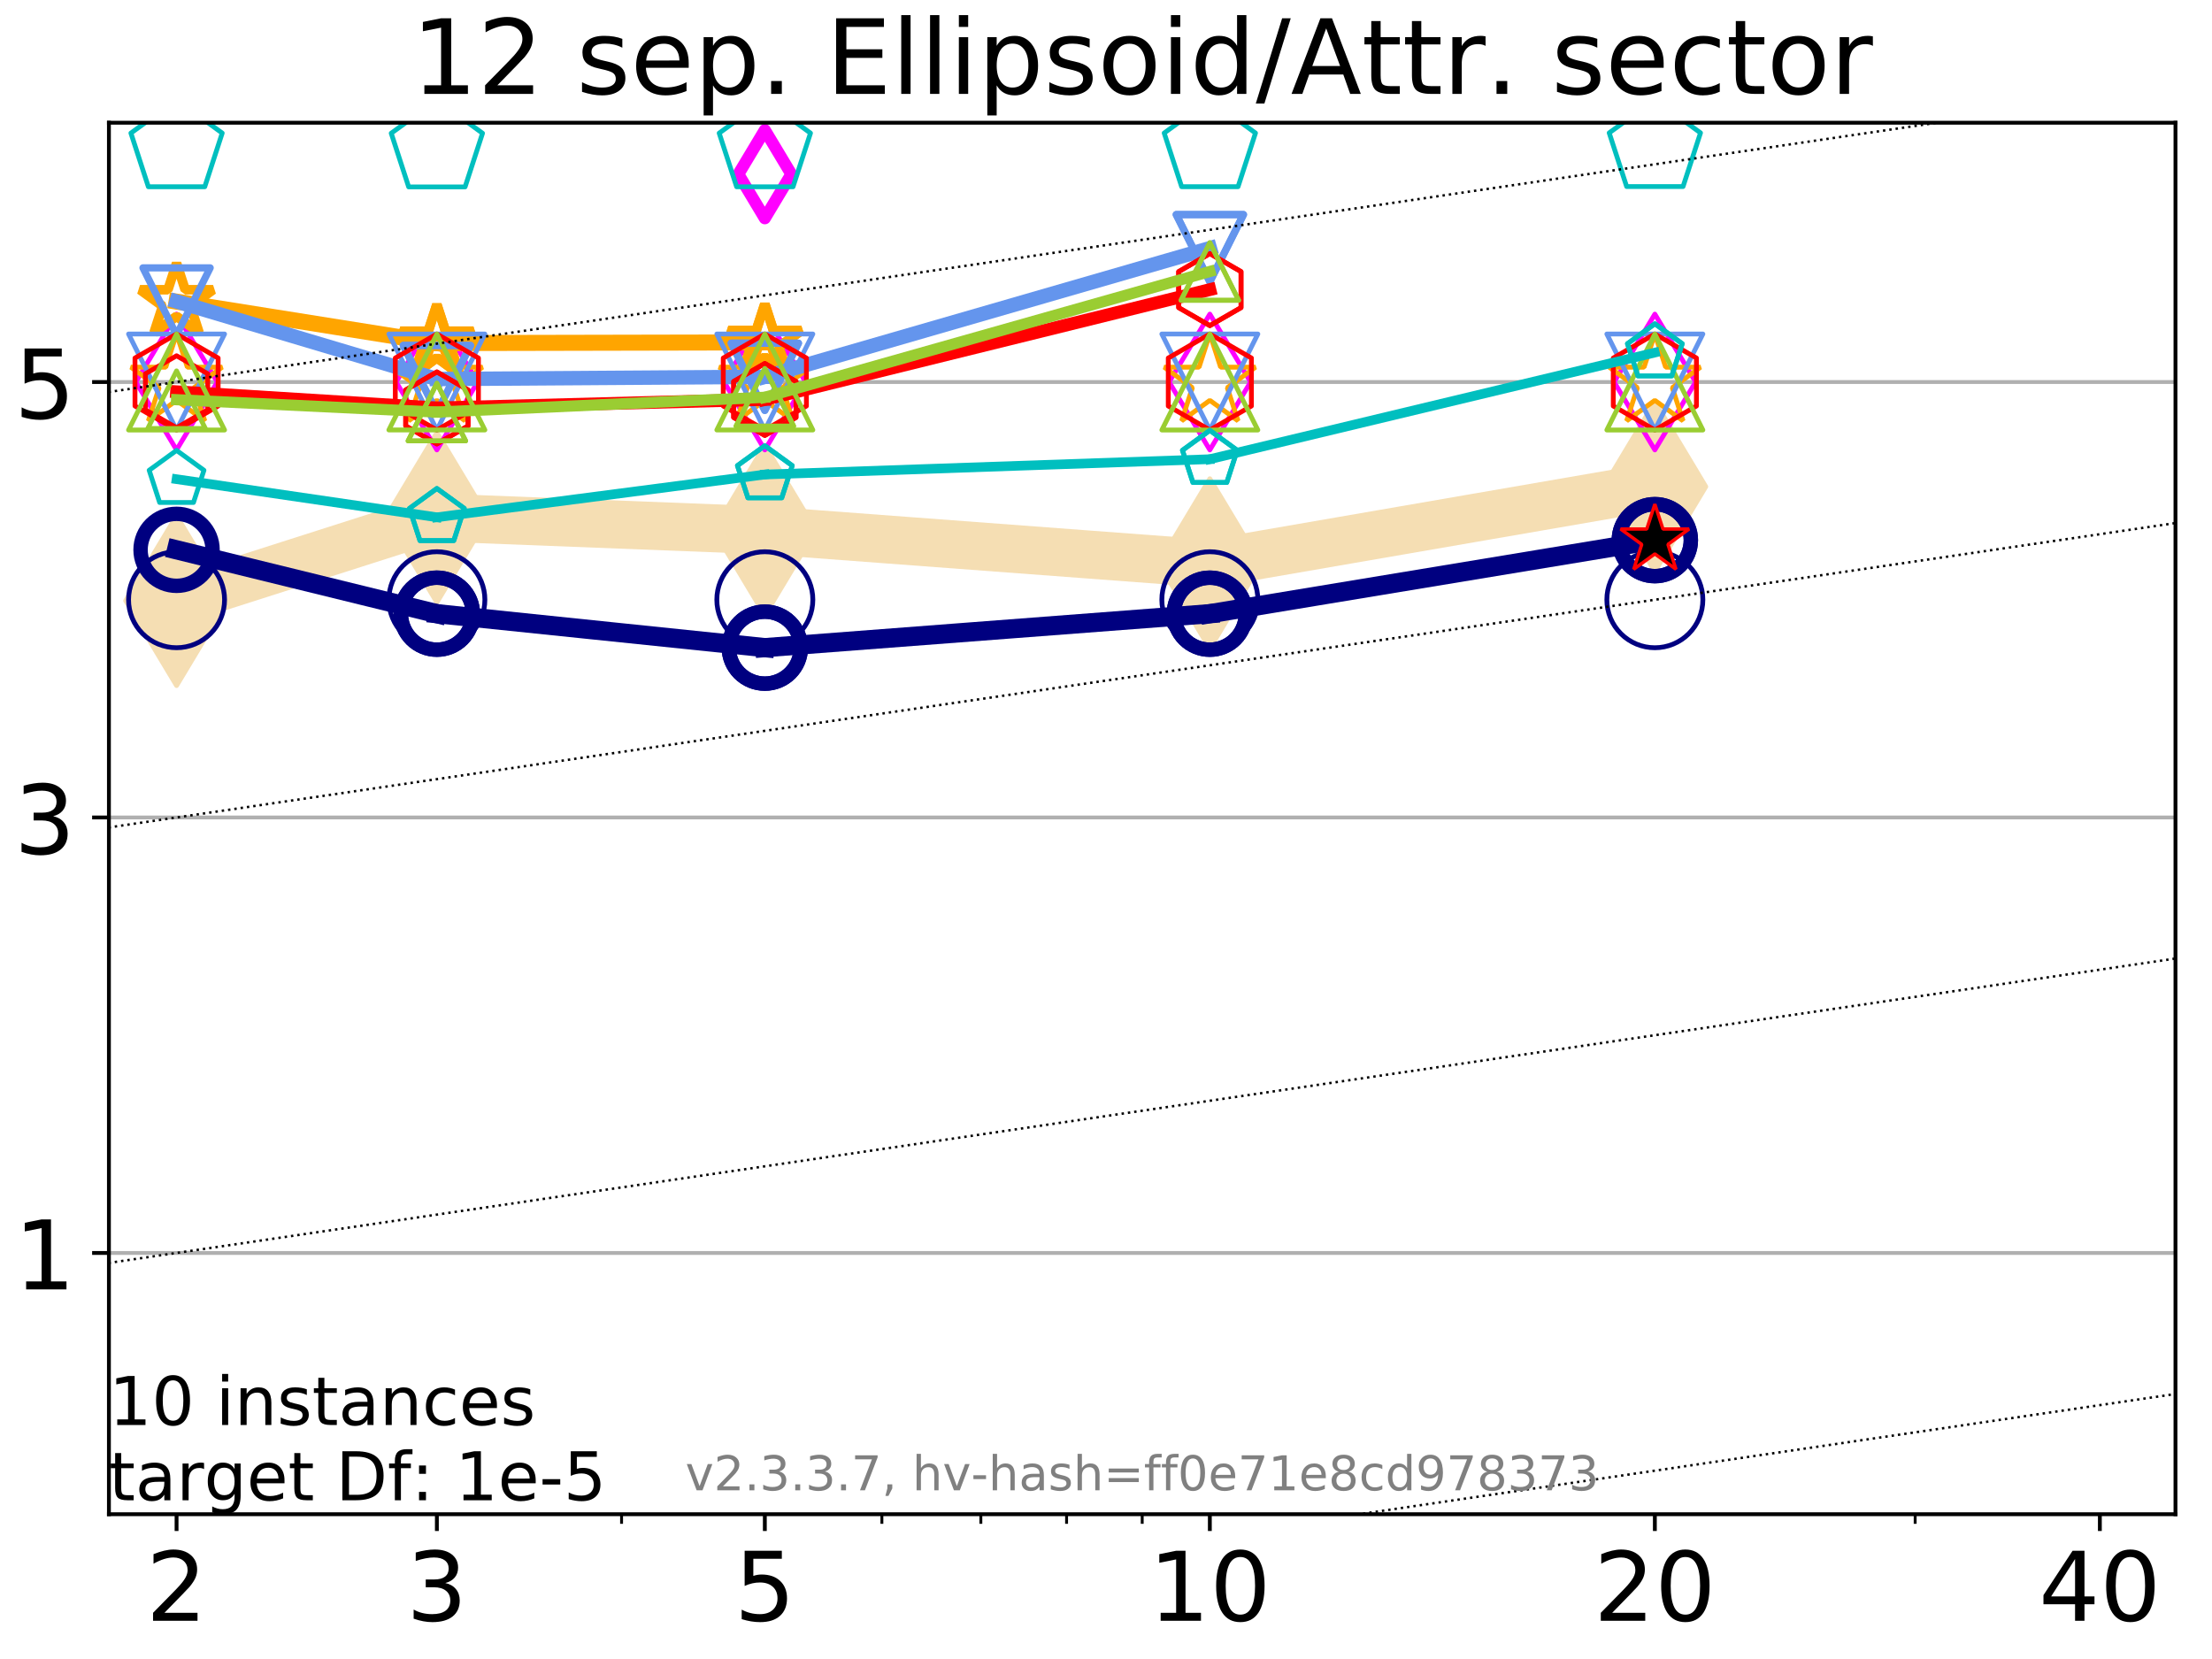 <?xml version="1.0" encoding="utf-8" standalone="no"?>
<!DOCTYPE svg PUBLIC "-//W3C//DTD SVG 1.1//EN"
  "http://www.w3.org/Graphics/SVG/1.1/DTD/svg11.dtd">
<!-- Created with matplotlib (https://matplotlib.org/) -->
<svg height="345.6pt" version="1.1" viewBox="0 0 460.8 345.6" width="460.8pt" xmlns="http://www.w3.org/2000/svg" xmlns:xlink="http://www.w3.org/1999/xlink">
 <defs>
  <style type="text/css">
*{stroke-linecap:butt;stroke-linejoin:round;}
  </style>
 </defs>
 <g id="figure_1">
  <g id="patch_1">
   <path d="M 0 345.6 
L 460.8 345.6 
L 460.8 0 
L 0 0 
z
" style="fill:#ffffff;"/>
  </g>
  <g id="axes_1">
   <g id="patch_2">
    <path d="M 22.69 315.44 
L 453.192 315.44 
L 453.192 25.56 
L 22.69 25.56 
z
" style="fill:#ffffff;"/>
   </g>
   <g id="line2d_1">
    <path clip-path="url(#p7150f49600)" d="M 36.781 125.139 
L 91.009 107.804 
L 159.329 110.464 
L 252.032 117.409 
L 344.736 101.38 
" style="fill:none;stroke:#f5deb3;stroke-linecap:square;stroke-width:10;"/>
    <defs>
     <path d="M 0 17.678 
L 10.607 0 
L 0 -17.678 
L -10.607 0 
z
" id="m06a10504b8" style="stroke:#f5deb3;stroke-linejoin:miter;"/>
    </defs>
    <g clip-path="url(#p7150f49600)">
     <use style="fill:#f5deb3;stroke:#f5deb3;stroke-linejoin:miter;" x="36.781" xlink:href="#m06a10504b8" y="125.139"/>
     <use style="fill:#f5deb3;stroke:#f5deb3;stroke-linejoin:miter;" x="91.009" xlink:href="#m06a10504b8" y="107.804"/>
     <use style="fill:#f5deb3;stroke:#f5deb3;stroke-linejoin:miter;" x="159.329" xlink:href="#m06a10504b8" y="110.464"/>
     <use style="fill:#f5deb3;stroke:#f5deb3;stroke-linejoin:miter;" x="252.032" xlink:href="#m06a10504b8" y="117.409"/>
     <use style="fill:#f5deb3;stroke:#f5deb3;stroke-linejoin:miter;" x="344.736" xlink:href="#m06a10504b8" y="101.38"/>
    </g>
   </g>
   <g id="matplotlib.axis_1">
    <g id="xtick_1">
     <g id="line2d_2">
      <defs>
       <path d="M 0 0 
L 0 3.5 
" id="m6c211cc90e" style="stroke:#000000;stroke-width:0.8;"/>
      </defs>
      <g>
       <use style="stroke:#000000;stroke-width:0.8;" x="36.781" xlink:href="#m6c211cc90e" y="315.44"/>
      </g>
     </g>
     <g id="text_1">
      <!-- 2 -->
      <defs>
       <path d="M 19.188 8.297 
L 53.609 8.297 
L 53.609 0 
L 7.328 0 
L 7.328 8.297 
Q 12.938 14.109 22.625 23.891 
Q 32.328 33.688 34.812 36.531 
Q 39.547 41.844 41.422 45.531 
Q 43.312 49.219 43.312 52.781 
Q 43.312 58.594 39.234 62.25 
Q 35.156 65.922 28.609 65.922 
Q 23.969 65.922 18.812 64.312 
Q 13.672 62.703 7.812 59.422 
L 7.812 69.391 
Q 13.766 71.781 18.938 73 
Q 24.125 74.219 28.422 74.219 
Q 39.75 74.219 46.484 68.547 
Q 53.219 62.891 53.219 53.422 
Q 53.219 48.922 51.531 44.891 
Q 49.859 40.875 45.406 35.406 
Q 44.188 33.984 37.641 27.219 
Q 31.109 20.453 19.188 8.297 
z
" id="DejaVuSans-50"/>
      </defs>
      <g transform="translate(30.419 337.637)scale(0.2 -0.2)">
       <use xlink:href="#DejaVuSans-50"/>
      </g>
     </g>
    </g>
    <g id="xtick_2">
     <g id="line2d_3">
      <g>
       <use style="stroke:#000000;stroke-width:0.8;" x="91.009" xlink:href="#m6c211cc90e" y="315.44"/>
      </g>
     </g>
     <g id="text_2">
      <!-- 3 -->
      <defs>
       <path d="M 40.578 39.312 
Q 47.656 37.797 51.625 33 
Q 55.609 28.219 55.609 21.188 
Q 55.609 10.406 48.188 4.484 
Q 40.766 -1.422 27.094 -1.422 
Q 22.516 -1.422 17.656 -0.516 
Q 12.797 0.391 7.625 2.203 
L 7.625 11.719 
Q 11.719 9.328 16.594 8.109 
Q 21.484 6.891 26.812 6.891 
Q 36.078 6.891 40.938 10.547 
Q 45.797 14.203 45.797 21.188 
Q 45.797 27.641 41.281 31.266 
Q 36.766 34.906 28.719 34.906 
L 20.219 34.906 
L 20.219 43.016 
L 29.109 43.016 
Q 36.375 43.016 40.234 45.922 
Q 44.094 48.828 44.094 54.297 
Q 44.094 59.906 40.109 62.906 
Q 36.141 65.922 28.719 65.922 
Q 24.656 65.922 20.016 65.031 
Q 15.375 64.156 9.812 62.312 
L 9.812 71.094 
Q 15.438 72.656 20.344 73.438 
Q 25.25 74.219 29.594 74.219 
Q 40.828 74.219 47.359 69.109 
Q 53.906 64.016 53.906 55.328 
Q 53.906 49.266 50.438 45.094 
Q 46.969 40.922 40.578 39.312 
z
" id="DejaVuSans-51"/>
      </defs>
      <g transform="translate(84.647 337.637)scale(0.2 -0.2)">
       <use xlink:href="#DejaVuSans-51"/>
      </g>
     </g>
    </g>
    <g id="xtick_3">
     <g id="line2d_4">
      <g>
       <use style="stroke:#000000;stroke-width:0.8;" x="159.329" xlink:href="#m6c211cc90e" y="315.44"/>
      </g>
     </g>
     <g id="text_3">
      <!-- 5 -->
      <defs>
       <path d="M 10.797 72.906 
L 49.516 72.906 
L 49.516 64.594 
L 19.828 64.594 
L 19.828 46.734 
Q 21.969 47.469 24.109 47.828 
Q 26.266 48.188 28.422 48.188 
Q 40.625 48.188 47.75 41.5 
Q 54.891 34.812 54.891 23.391 
Q 54.891 11.625 47.562 5.094 
Q 40.234 -1.422 26.906 -1.422 
Q 22.312 -1.422 17.547 -0.641 
Q 12.797 0.141 7.719 1.703 
L 7.719 11.625 
Q 12.109 9.234 16.797 8.062 
Q 21.484 6.891 26.703 6.891 
Q 35.156 6.891 40.078 11.328 
Q 45.016 15.766 45.016 23.391 
Q 45.016 31 40.078 35.438 
Q 35.156 39.891 26.703 39.891 
Q 22.75 39.891 18.812 39.016 
Q 14.891 38.141 10.797 36.281 
z
" id="DejaVuSans-53"/>
      </defs>
      <g transform="translate(152.966 337.637)scale(0.2 -0.2)">
       <use xlink:href="#DejaVuSans-53"/>
      </g>
     </g>
    </g>
    <g id="xtick_4">
     <g id="line2d_5">
      <g>
       <use style="stroke:#000000;stroke-width:0.8;" x="252.032" xlink:href="#m6c211cc90e" y="315.44"/>
      </g>
     </g>
     <g id="text_4">
      <!-- 10 -->
      <defs>
       <path d="M 12.406 8.297 
L 28.516 8.297 
L 28.516 63.922 
L 10.984 60.406 
L 10.984 69.391 
L 28.422 72.906 
L 38.281 72.906 
L 38.281 8.297 
L 54.391 8.297 
L 54.391 0 
L 12.406 0 
z
" id="DejaVuSans-49"/>
       <path d="M 31.781 66.406 
Q 24.172 66.406 20.328 58.906 
Q 16.5 51.422 16.5 36.375 
Q 16.5 21.391 20.328 13.891 
Q 24.172 6.391 31.781 6.391 
Q 39.453 6.391 43.281 13.891 
Q 47.125 21.391 47.125 36.375 
Q 47.125 51.422 43.281 58.906 
Q 39.453 66.406 31.781 66.406 
z
M 31.781 74.219 
Q 44.047 74.219 50.516 64.516 
Q 56.984 54.828 56.984 36.375 
Q 56.984 17.969 50.516 8.266 
Q 44.047 -1.422 31.781 -1.422 
Q 19.531 -1.422 13.062 8.266 
Q 6.594 17.969 6.594 36.375 
Q 6.594 54.828 13.062 64.516 
Q 19.531 74.219 31.781 74.219 
z
" id="DejaVuSans-48"/>
      </defs>
      <g transform="translate(239.307 337.637)scale(0.2 -0.2)">
       <use xlink:href="#DejaVuSans-49"/>
       <use x="63.623" xlink:href="#DejaVuSans-48"/>
      </g>
     </g>
    </g>
    <g id="xtick_5">
     <g id="line2d_6">
      <g>
       <use style="stroke:#000000;stroke-width:0.8;" x="344.736" xlink:href="#m6c211cc90e" y="315.44"/>
      </g>
     </g>
     <g id="text_5">
      <!-- 20 -->
      <g transform="translate(332.011 337.637)scale(0.2 -0.2)">
       <use xlink:href="#DejaVuSans-50"/>
       <use x="63.623" xlink:href="#DejaVuSans-48"/>
      </g>
     </g>
    </g>
    <g id="xtick_6">
     <g id="line2d_7">
      <g>
       <use style="stroke:#000000;stroke-width:0.8;" x="437.439" xlink:href="#m6c211cc90e" y="315.44"/>
      </g>
     </g>
     <g id="text_6">
      <!-- 40 -->
      <defs>
       <path d="M 37.797 64.312 
L 12.891 25.391 
L 37.797 25.391 
z
M 35.203 72.906 
L 47.609 72.906 
L 47.609 25.391 
L 58.016 25.391 
L 58.016 17.188 
L 47.609 17.188 
L 47.609 0 
L 37.797 0 
L 37.797 17.188 
L 4.891 17.188 
L 4.891 26.703 
z
" id="DejaVuSans-52"/>
      </defs>
      <g transform="translate(424.714 337.637)scale(0.2 -0.2)">
       <use xlink:href="#DejaVuSans-52"/>
       <use x="63.623" xlink:href="#DejaVuSans-48"/>
      </g>
     </g>
    </g>
    <g id="xtick_7">
     <g id="line2d_8">
      <defs>
       <path d="M 0 0 
L 0 2 
" id="m2be07282c6" style="stroke:#000000;stroke-width:0.6;"/>
      </defs>
      <g>
       <use style="stroke:#000000;stroke-width:0.6;" x="129.485" xlink:href="#m2be07282c6" y="315.44"/>
      </g>
     </g>
    </g>
    <g id="xtick_8">
     <g id="line2d_9">
      <g>
       <use style="stroke:#000000;stroke-width:0.6;" x="183.713" xlink:href="#m2be07282c6" y="315.44"/>
      </g>
     </g>
    </g>
    <g id="xtick_9">
     <g id="line2d_10">
      <g>
       <use style="stroke:#000000;stroke-width:0.6;" x="204.329" xlink:href="#m2be07282c6" y="315.44"/>
      </g>
     </g>
    </g>
    <g id="xtick_10">
     <g id="line2d_11">
      <g>
       <use style="stroke:#000000;stroke-width:0.6;" x="222.188" xlink:href="#m2be07282c6" y="315.44"/>
      </g>
     </g>
    </g>
    <g id="xtick_11">
     <g id="line2d_12">
      <g>
       <use style="stroke:#000000;stroke-width:0.6;" x="237.941" xlink:href="#m2be07282c6" y="315.44"/>
      </g>
     </g>
    </g>
    <g id="xtick_12">
     <g id="line2d_13">
      <g>
       <use style="stroke:#000000;stroke-width:0.6;" x="398.964" xlink:href="#m2be07282c6" y="315.44"/>
      </g>
     </g>
    </g>
   </g>
   <g id="matplotlib.axis_2">
    <g id="ytick_1">
     <g id="line2d_14">
      <path clip-path="url(#p7150f49600)" d="M 22.69 261.011 
L 453.192 261.011 
" style="fill:none;stroke:#b0b0b0;stroke-linecap:square;stroke-width:0.8;"/>
     </g>
     <g id="line2d_15">
      <defs>
       <path d="M 0 0 
L -3.5 0 
" id="m2600e008bc" style="stroke:#000000;stroke-width:0.8;"/>
      </defs>
      <g>
       <use style="stroke:#000000;stroke-width:0.8;" x="22.69" xlink:href="#m2600e008bc" y="261.011"/>
      </g>
     </g>
     <g id="text_7">
      <!-- 1 -->
      <g transform="translate(2.965 268.609)scale(0.2 -0.2)">
       <use xlink:href="#DejaVuSans-49"/>
      </g>
     </g>
    </g>
    <g id="ytick_2">
     <g id="line2d_16">
      <path clip-path="url(#p7150f49600)" d="M 22.69 170.296 
L 453.192 170.296 
" style="fill:none;stroke:#b0b0b0;stroke-linecap:square;stroke-width:0.8;"/>
     </g>
     <g id="line2d_17">
      <g>
       <use style="stroke:#000000;stroke-width:0.8;" x="22.69" xlink:href="#m2600e008bc" y="170.296"/>
      </g>
     </g>
     <g id="text_8">
      <!-- 3 -->
      <g transform="translate(2.965 177.894)scale(0.2 -0.2)">
       <use xlink:href="#DejaVuSans-51"/>
      </g>
     </g>
    </g>
    <g id="ytick_3">
     <g id="line2d_18">
      <path clip-path="url(#p7150f49600)" d="M 22.69 79.581 
L 453.192 79.581 
" style="fill:none;stroke:#b0b0b0;stroke-linecap:square;stroke-width:0.8;"/>
     </g>
     <g id="line2d_19">
      <g>
       <use style="stroke:#000000;stroke-width:0.8;" x="22.69" xlink:href="#m2600e008bc" y="79.581"/>
      </g>
     </g>
     <g id="text_9">
      <!-- 5 -->
      <g transform="translate(2.965 87.18)scale(0.2 -0.2)">
       <use xlink:href="#DejaVuSans-53"/>
      </g>
     </g>
    </g>
   </g>
   <g id="line2d_20">
    <path clip-path="url(#p7150f49600)" d="M 36.781 114.54 
L 91.009 127.841 
" style="fill:none;stroke:#000080;stroke-linecap:square;stroke-width:4;"/>
    <defs>
     <path d="M 0 7.5 
C 1.989 7.5 3.897 6.71 5.303 5.303 
C 6.71 3.897 7.5 1.989 7.5 0 
C 7.5 -1.989 6.71 -3.897 5.303 -5.303 
C 3.897 -6.71 1.989 -7.5 0 -7.5 
C -1.989 -7.5 -3.897 -6.71 -5.303 -5.303 
C -6.71 -3.897 -7.5 -1.989 -7.5 0 
C -7.5 1.989 -6.71 3.897 -5.303 5.303 
C -3.897 6.71 -1.989 7.5 0 7.5 
z
" id="mddbfb699eb" style="stroke:#000080;stroke-width:3;"/>
    </defs>
    <g clip-path="url(#p7150f49600)">
     <use style="fill-opacity:0;stroke:#000080;stroke-width:3;" x="36.781" xlink:href="#mddbfb699eb" y="114.54"/>
     <use style="fill-opacity:0;stroke:#000080;stroke-width:3;" x="91.009" xlink:href="#mddbfb699eb" y="127.841"/>
    </g>
   </g>
   <g id="line2d_21">
    <path clip-path="url(#p7150f49600)" d="M 91.009 127.841 
L 159.329 134.916 
" style="fill:none;stroke:#000080;stroke-linecap:square;stroke-width:4;"/>
    <g clip-path="url(#p7150f49600)">
     <use style="fill-opacity:0;stroke:#000080;stroke-width:3;" x="91.009" xlink:href="#mddbfb699eb" y="127.841"/>
     <use style="fill-opacity:0;stroke:#000080;stroke-width:3;" x="159.329" xlink:href="#mddbfb699eb" y="134.916"/>
    </g>
   </g>
   <g id="line2d_22">
    <path clip-path="url(#p7150f49600)" d="M 159.329 134.916 
L 252.032 127.845 
" style="fill:none;stroke:#000080;stroke-linecap:square;stroke-width:4;"/>
    <g clip-path="url(#p7150f49600)">
     <use style="fill-opacity:0;stroke:#000080;stroke-width:3;" x="159.329" xlink:href="#mddbfb699eb" y="134.916"/>
     <use style="fill-opacity:0;stroke:#000080;stroke-width:3;" x="252.032" xlink:href="#mddbfb699eb" y="127.845"/>
    </g>
   </g>
   <g id="line2d_23">
    <path clip-path="url(#p7150f49600)" d="M 252.032 127.845 
L 344.736 112.523 
" style="fill:none;stroke:#000080;stroke-linecap:square;stroke-width:4;"/>
    <g clip-path="url(#p7150f49600)">
     <use style="fill-opacity:0;stroke:#000080;stroke-width:3;" x="252.032" xlink:href="#mddbfb699eb" y="127.845"/>
     <use style="fill-opacity:0;stroke:#000080;stroke-width:3;" x="344.736" xlink:href="#mddbfb699eb" y="112.523"/>
    </g>
   </g>
   <g id="line2d_24">
    <path clip-path="url(#p7150f49600)" d="M 344.736 112.523 
" style="fill:none;stroke:#000080;stroke-linecap:square;stroke-width:4;"/>
    <g clip-path="url(#p7150f49600)">
     <use style="fill-opacity:0;stroke:#000080;stroke-width:3;" x="344.736" xlink:href="#mddbfb699eb" y="112.523"/>
    </g>
   </g>
   <g id="line2d_25"/>
   <g id="line2d_26">
    <defs>
     <path d="M 0 10 
C 2.652 10 5.196 8.946 7.071 7.071 
C 8.946 5.196 10 2.652 10 0 
C 10 -2.652 8.946 -5.196 7.071 -7.071 
C 5.196 -8.946 2.652 -10 0 -10 
C -2.652 -10 -5.196 -8.946 -7.071 -7.071 
C -8.946 -5.196 -10 -2.652 -10 0 
C -10 2.652 -8.946 5.196 -7.071 7.071 
C -5.196 8.946 -2.652 10 0 10 
z
" id="m2fef5277cc" style="stroke:#000080;"/>
    </defs>
    <g clip-path="url(#p7150f49600)">
     <use style="fill-opacity:0;stroke:#000080;" x="36.781" xlink:href="#m2fef5277cc" y="124.933"/>
     <use style="fill-opacity:0;stroke:#000080;" x="91.009" xlink:href="#m2fef5277cc" y="124.934"/>
     <use style="fill-opacity:0;stroke:#000080;" x="159.329" xlink:href="#m2fef5277cc" y="124.935"/>
     <use style="fill-opacity:0;stroke:#000080;" x="252.032" xlink:href="#m2fef5277cc" y="124.936"/>
     <use style="fill-opacity:0;stroke:#000080;" x="344.736" xlink:href="#m2fef5277cc" y="124.937"/>
    </g>
   </g>
   <g id="line2d_27">
    <path clip-path="url(#p7150f49600)" d="M 159.329 36.285 
" style="fill:none;stroke:#ff00ff;stroke-linecap:square;stroke-width:3.667;"/>
    <defs>
     <path d="M 0 9.192 
L 5.515 0 
L 0 -9.192 
L -5.515 0 
z
" id="m9a242c2579" style="stroke:#ff00ff;stroke-linejoin:miter;stroke-width:2.5;"/>
    </defs>
    <g clip-path="url(#p7150f49600)">
     <use style="fill-opacity:0;stroke:#ff00ff;stroke-linejoin:miter;stroke-width:2.5;" x="159.329" xlink:href="#m9a242c2579" y="36.285"/>
    </g>
   </g>
   <g id="line2d_28"/>
   <g id="line2d_29">
    <defs>
     <path d="M 0 14.142 
L 8.485 0 
L 0 -14.142 
L -8.485 0 
z
" id="m2b337ca89b" style="stroke:#ff00ff;stroke-linejoin:miter;"/>
    </defs>
    <g clip-path="url(#p7150f49600)">
     <use style="fill-opacity:0;stroke:#ff00ff;stroke-linejoin:miter;" x="36.781" xlink:href="#m2b337ca89b" y="79.581"/>
     <use style="fill-opacity:0;stroke:#ff00ff;stroke-linejoin:miter;" x="91.009" xlink:href="#m2b337ca89b" y="79.581"/>
     <use style="fill-opacity:0;stroke:#ff00ff;stroke-linejoin:miter;" x="159.329" xlink:href="#m2b337ca89b" y="79.581"/>
     <use style="fill-opacity:0;stroke:#ff00ff;stroke-linejoin:miter;" x="252.032" xlink:href="#m2b337ca89b" y="79.581"/>
     <use style="fill-opacity:0;stroke:#ff00ff;stroke-linejoin:miter;" x="344.736" xlink:href="#m2b337ca89b" y="79.581"/>
    </g>
   </g>
   <g id="line2d_30">
    <path clip-path="url(#p7150f49600)" d="M 36.781 62.831 
L 91.009 71.471 
" style="fill:none;stroke:#ffa500;stroke-linecap:square;stroke-width:3.333;"/>
    <defs>
     <path d="M 0 -8 
L -1.796 -2.472 
L -7.608 -2.472 
L -2.906 0.944 
L -4.702 6.472 
L -0 3.056 
L 4.702 6.472 
L 2.906 0.944 
L 7.608 -2.472 
L 1.796 -2.472 
z
" id="maee93934c6" style="stroke:#ffa500;stroke-linejoin:bevel;stroke-width:2;"/>
    </defs>
    <g clip-path="url(#p7150f49600)">
     <use style="fill-opacity:0;stroke:#ffa500;stroke-linejoin:bevel;stroke-width:2;" x="36.781" xlink:href="#maee93934c6" y="62.831"/>
     <use style="fill-opacity:0;stroke:#ffa500;stroke-linejoin:bevel;stroke-width:2;" x="91.009" xlink:href="#maee93934c6" y="71.471"/>
    </g>
   </g>
   <g id="line2d_31">
    <path clip-path="url(#p7150f49600)" d="M 91.009 71.471 
L 159.329 71.33 
" style="fill:none;stroke:#ffa500;stroke-linecap:square;stroke-width:3.333;"/>
    <g clip-path="url(#p7150f49600)">
     <use style="fill-opacity:0;stroke:#ffa500;stroke-linejoin:bevel;stroke-width:2;" x="91.009" xlink:href="#maee93934c6" y="71.471"/>
     <use style="fill-opacity:0;stroke:#ffa500;stroke-linejoin:bevel;stroke-width:2;" x="159.329" xlink:href="#maee93934c6" y="71.33"/>
    </g>
   </g>
   <g id="line2d_32">
    <path clip-path="url(#p7150f49600)" d="M 159.329 71.33 
" style="fill:none;stroke:#ffa500;stroke-linecap:square;stroke-width:3.333;"/>
    <g clip-path="url(#p7150f49600)">
     <use style="fill-opacity:0;stroke:#ffa500;stroke-linejoin:bevel;stroke-width:2;" x="159.329" xlink:href="#maee93934c6" y="71.33"/>
    </g>
   </g>
   <g id="line2d_33"/>
   <g id="line2d_34">
    <defs>
     <path d="M 0 -10 
L -2.245 -3.09 
L -9.511 -3.09 
L -3.633 1.18 
L -5.878 8.09 
L -0 3.82 
L 5.878 8.09 
L 3.633 1.18 
L 9.511 -3.09 
L 2.245 -3.09 
z
" id="m3515d4e94e" style="stroke:#ffa500;stroke-linejoin:bevel;"/>
    </defs>
    <g clip-path="url(#p7150f49600)">
     <use style="fill-opacity:0;stroke:#ffa500;stroke-linejoin:bevel;" x="36.781" xlink:href="#m3515d4e94e" y="79.581"/>
     <use style="fill-opacity:0;stroke:#ffa500;stroke-linejoin:bevel;" x="91.009" xlink:href="#m3515d4e94e" y="79.581"/>
     <use style="fill-opacity:0;stroke:#ffa500;stroke-linejoin:bevel;" x="159.329" xlink:href="#m3515d4e94e" y="79.581"/>
     <use style="fill-opacity:0;stroke:#ffa500;stroke-linejoin:bevel;" x="252.032" xlink:href="#m3515d4e94e" y="79.581"/>
     <use style="fill-opacity:0;stroke:#ffa500;stroke-linejoin:bevel;" x="344.736" xlink:href="#m3515d4e94e" y="79.581"/>
    </g>
   </g>
   <g id="line2d_35">
    <path clip-path="url(#p7150f49600)" d="M 36.781 62.8 
L 91.009 78.957 
" style="fill:none;stroke:#6495ed;stroke-linecap:square;stroke-width:3;"/>
    <defs>
     <path d="M -0 7 
L 7 -7 
L -7 -7 
z
" id="m2e9cfed49c" style="stroke:#6495ed;stroke-linejoin:miter;stroke-width:1.5;"/>
    </defs>
    <g clip-path="url(#p7150f49600)">
     <use style="fill-opacity:0;stroke:#6495ed;stroke-linejoin:miter;stroke-width:1.5;" x="36.781" xlink:href="#m2e9cfed49c" y="62.8"/>
     <use style="fill-opacity:0;stroke:#6495ed;stroke-linejoin:miter;stroke-width:1.5;" x="91.009" xlink:href="#m2e9cfed49c" y="78.957"/>
    </g>
   </g>
   <g id="line2d_36">
    <path clip-path="url(#p7150f49600)" d="M 91.009 78.957 
L 159.329 78.495 
" style="fill:none;stroke:#6495ed;stroke-linecap:square;stroke-width:3;"/>
    <g clip-path="url(#p7150f49600)">
     <use style="fill-opacity:0;stroke:#6495ed;stroke-linejoin:miter;stroke-width:1.5;" x="91.009" xlink:href="#m2e9cfed49c" y="78.957"/>
     <use style="fill-opacity:0;stroke:#6495ed;stroke-linejoin:miter;stroke-width:1.5;" x="159.329" xlink:href="#m2e9cfed49c" y="78.495"/>
    </g>
   </g>
   <g id="line2d_37">
    <path clip-path="url(#p7150f49600)" d="M 159.329 78.495 
L 252.032 51.699 
" style="fill:none;stroke:#6495ed;stroke-linecap:square;stroke-width:3;"/>
    <g clip-path="url(#p7150f49600)">
     <use style="fill-opacity:0;stroke:#6495ed;stroke-linejoin:miter;stroke-width:1.5;" x="159.329" xlink:href="#m2e9cfed49c" y="78.495"/>
     <use style="fill-opacity:0;stroke:#6495ed;stroke-linejoin:miter;stroke-width:1.5;" x="252.032" xlink:href="#m2e9cfed49c" y="51.699"/>
    </g>
   </g>
   <g id="line2d_38">
    <path clip-path="url(#p7150f49600)" d="M 252.032 51.699 
" style="fill:none;stroke:#6495ed;stroke-linecap:square;stroke-width:3;"/>
    <g clip-path="url(#p7150f49600)">
     <use style="fill-opacity:0;stroke:#6495ed;stroke-linejoin:miter;stroke-width:1.5;" x="252.032" xlink:href="#m2e9cfed49c" y="51.699"/>
    </g>
   </g>
   <g id="line2d_39"/>
   <g id="line2d_40">
    <defs>
     <path d="M -0 10 
L 10 -10 
L -10 -10 
z
" id="m4aa072541e" style="stroke:#6495ed;stroke-linejoin:miter;"/>
    </defs>
    <g clip-path="url(#p7150f49600)">
     <use style="fill-opacity:0;stroke:#6495ed;stroke-linejoin:miter;" x="36.781" xlink:href="#m4aa072541e" y="79.58"/>
     <use style="fill-opacity:0;stroke:#6495ed;stroke-linejoin:miter;" x="91.009" xlink:href="#m4aa072541e" y="79.581"/>
     <use style="fill-opacity:0;stroke:#6495ed;stroke-linejoin:miter;" x="159.329" xlink:href="#m4aa072541e" y="79.581"/>
     <use style="fill-opacity:0;stroke:#6495ed;stroke-linejoin:miter;" x="252.032" xlink:href="#m4aa072541e" y="79.581"/>
     <use style="fill-opacity:0;stroke:#6495ed;stroke-linejoin:miter;" x="344.736" xlink:href="#m4aa072541e" y="79.581"/>
    </g>
   </g>
   <g id="line2d_41">
    <path clip-path="url(#p7150f49600)" d="M 36.781 81.61 
L 91.009 84.98 
" style="fill:none;stroke:#ff0000;stroke-linecap:square;stroke-width:2.667;"/>
    <defs>
     <path d="M 0 -7.5 
L -6.495 -3.75 
L -6.495 3.75 
L -0 7.5 
L 6.495 3.75 
L 6.495 -3.75 
z
" id="m6cf47283b3" style="stroke:#ff0000;stroke-linejoin:miter;"/>
    </defs>
    <g clip-path="url(#p7150f49600)">
     <use style="fill-opacity:0;stroke:#ff0000;stroke-linejoin:miter;" x="36.781" xlink:href="#m6cf47283b3" y="81.61"/>
     <use style="fill-opacity:0;stroke:#ff0000;stroke-linejoin:miter;" x="91.009" xlink:href="#m6cf47283b3" y="84.98"/>
    </g>
   </g>
   <g id="line2d_42">
    <path clip-path="url(#p7150f49600)" d="M 91.009 84.98 
L 159.329 83.214 
" style="fill:none;stroke:#ff0000;stroke-linecap:square;stroke-width:2.667;"/>
    <g clip-path="url(#p7150f49600)">
     <use style="fill-opacity:0;stroke:#ff0000;stroke-linejoin:miter;" x="91.009" xlink:href="#m6cf47283b3" y="84.98"/>
     <use style="fill-opacity:0;stroke:#ff0000;stroke-linejoin:miter;" x="159.329" xlink:href="#m6cf47283b3" y="83.214"/>
    </g>
   </g>
   <g id="line2d_43">
    <path clip-path="url(#p7150f49600)" d="M 159.329 83.214 
L 252.032 60.332 
" style="fill:none;stroke:#ff0000;stroke-linecap:square;stroke-width:2.667;"/>
    <g clip-path="url(#p7150f49600)">
     <use style="fill-opacity:0;stroke:#ff0000;stroke-linejoin:miter;" x="159.329" xlink:href="#m6cf47283b3" y="83.214"/>
     <use style="fill-opacity:0;stroke:#ff0000;stroke-linejoin:miter;" x="252.032" xlink:href="#m6cf47283b3" y="60.332"/>
    </g>
   </g>
   <g id="line2d_44">
    <path clip-path="url(#p7150f49600)" d="M 252.032 60.332 
" style="fill:none;stroke:#ff0000;stroke-linecap:square;stroke-width:2.667;"/>
    <g clip-path="url(#p7150f49600)">
     <use style="fill-opacity:0;stroke:#ff0000;stroke-linejoin:miter;" x="252.032" xlink:href="#m6cf47283b3" y="60.332"/>
    </g>
   </g>
   <g id="line2d_45"/>
   <g id="line2d_46">
    <defs>
     <path d="M 0 -10 
L -8.66 -5 
L -8.66 5 
L -0 10 
L 8.66 5 
L 8.66 -5 
z
" id="maec96d805b" style="stroke:#ff0000;stroke-linejoin:miter;"/>
    </defs>
    <g clip-path="url(#p7150f49600)">
     <use style="fill-opacity:0;stroke:#ff0000;stroke-linejoin:miter;" x="36.781" xlink:href="#maec96d805b" y="79.581"/>
     <use style="fill-opacity:0;stroke:#ff0000;stroke-linejoin:miter;" x="91.009" xlink:href="#maec96d805b" y="79.581"/>
     <use style="fill-opacity:0;stroke:#ff0000;stroke-linejoin:miter;" x="159.329" xlink:href="#maec96d805b" y="79.581"/>
     <use style="fill-opacity:0;stroke:#ff0000;stroke-linejoin:miter;" x="252.032" xlink:href="#maec96d805b" y="79.581"/>
     <use style="fill-opacity:0;stroke:#ff0000;stroke-linejoin:miter;" x="344.736" xlink:href="#maec96d805b" y="79.581"/>
    </g>
   </g>
   <g id="line2d_47">
    <path clip-path="url(#p7150f49600)" d="M 36.781 83.262 
L 91.009 85.846 
" style="fill:none;stroke:#9acd32;stroke-linecap:square;stroke-width:2.333;"/>
    <defs>
     <path d="M 0 -6 
L -6 6 
L 6 6 
z
" id="me0c4579e63" style="stroke:#9acd32;stroke-linejoin:miter;"/>
    </defs>
    <g clip-path="url(#p7150f49600)">
     <use style="fill-opacity:0;stroke:#9acd32;stroke-linejoin:miter;" x="36.781" xlink:href="#me0c4579e63" y="83.262"/>
     <use style="fill-opacity:0;stroke:#9acd32;stroke-linejoin:miter;" x="91.009" xlink:href="#me0c4579e63" y="85.846"/>
    </g>
   </g>
   <g id="line2d_48">
    <path clip-path="url(#p7150f49600)" d="M 91.009 85.846 
L 159.329 82.767 
" style="fill:none;stroke:#9acd32;stroke-linecap:square;stroke-width:2.333;"/>
    <g clip-path="url(#p7150f49600)">
     <use style="fill-opacity:0;stroke:#9acd32;stroke-linejoin:miter;" x="91.009" xlink:href="#me0c4579e63" y="85.846"/>
     <use style="fill-opacity:0;stroke:#9acd32;stroke-linejoin:miter;" x="159.329" xlink:href="#me0c4579e63" y="82.767"/>
    </g>
   </g>
   <g id="line2d_49">
    <path clip-path="url(#p7150f49600)" d="M 159.329 82.767 
L 252.032 56.557 
" style="fill:none;stroke:#9acd32;stroke-linecap:square;stroke-width:2.333;"/>
    <g clip-path="url(#p7150f49600)">
     <use style="fill-opacity:0;stroke:#9acd32;stroke-linejoin:miter;" x="159.329" xlink:href="#me0c4579e63" y="82.767"/>
     <use style="fill-opacity:0;stroke:#9acd32;stroke-linejoin:miter;" x="252.032" xlink:href="#me0c4579e63" y="56.557"/>
    </g>
   </g>
   <g id="line2d_50">
    <path clip-path="url(#p7150f49600)" d="M 252.032 56.557 
" style="fill:none;stroke:#9acd32;stroke-linecap:square;stroke-width:2.333;"/>
    <g clip-path="url(#p7150f49600)">
     <use style="fill-opacity:0;stroke:#9acd32;stroke-linejoin:miter;" x="252.032" xlink:href="#me0c4579e63" y="56.557"/>
    </g>
   </g>
   <g id="line2d_51"/>
   <g id="line2d_52">
    <defs>
     <path d="M 0 -10 
L -10 10 
L 10 10 
z
" id="m57999b2a81" style="stroke:#9acd32;stroke-linejoin:miter;"/>
    </defs>
    <g clip-path="url(#p7150f49600)">
     <use style="fill-opacity:0;stroke:#9acd32;stroke-linejoin:miter;" x="36.781" xlink:href="#m57999b2a81" y="79.578"/>
     <use style="fill-opacity:0;stroke:#9acd32;stroke-linejoin:miter;" x="91.009" xlink:href="#m57999b2a81" y="79.568"/>
     <use style="fill-opacity:0;stroke:#9acd32;stroke-linejoin:miter;" x="159.329" xlink:href="#m57999b2a81" y="79.572"/>
     <use style="fill-opacity:0;stroke:#9acd32;stroke-linejoin:miter;" x="252.032" xlink:href="#m57999b2a81" y="79.578"/>
     <use style="fill-opacity:0;stroke:#9acd32;stroke-linejoin:miter;" x="344.736" xlink:href="#m57999b2a81" y="79.578"/>
    </g>
   </g>
   <g id="line2d_53">
    <path clip-path="url(#p7150f49600)" d="M 36.781 99.82 
L 91.009 107.76 
" style="fill:none;stroke:#00bfbf;stroke-linecap:square;stroke-width:2;"/>
    <defs>
     <path d="M 0 -6 
L -5.706 -1.854 
L -3.527 4.854 
L 3.527 4.854 
L 5.706 -1.854 
z
" id="m7b98670a95" style="stroke:#00bfbf;stroke-linejoin:miter;"/>
    </defs>
    <g clip-path="url(#p7150f49600)">
     <use style="fill-opacity:0;stroke:#00bfbf;stroke-linejoin:miter;" x="36.781" xlink:href="#m7b98670a95" y="99.82"/>
     <use style="fill-opacity:0;stroke:#00bfbf;stroke-linejoin:miter;" x="91.009" xlink:href="#m7b98670a95" y="107.76"/>
    </g>
   </g>
   <g id="line2d_54">
    <path clip-path="url(#p7150f49600)" d="M 91.009 107.76 
L 159.329 98.849 
" style="fill:none;stroke:#00bfbf;stroke-linecap:square;stroke-width:2;"/>
    <g clip-path="url(#p7150f49600)">
     <use style="fill-opacity:0;stroke:#00bfbf;stroke-linejoin:miter;" x="91.009" xlink:href="#m7b98670a95" y="107.76"/>
     <use style="fill-opacity:0;stroke:#00bfbf;stroke-linejoin:miter;" x="159.329" xlink:href="#m7b98670a95" y="98.849"/>
    </g>
   </g>
   <g id="line2d_55">
    <path clip-path="url(#p7150f49600)" d="M 159.329 98.849 
L 252.032 95.656 
" style="fill:none;stroke:#00bfbf;stroke-linecap:square;stroke-width:2;"/>
    <g clip-path="url(#p7150f49600)">
     <use style="fill-opacity:0;stroke:#00bfbf;stroke-linejoin:miter;" x="159.329" xlink:href="#m7b98670a95" y="98.849"/>
     <use style="fill-opacity:0;stroke:#00bfbf;stroke-linejoin:miter;" x="252.032" xlink:href="#m7b98670a95" y="95.656"/>
    </g>
   </g>
   <g id="line2d_56">
    <path clip-path="url(#p7150f49600)" d="M 252.032 95.656 
L 344.736 73.449 
" style="fill:none;stroke:#00bfbf;stroke-linecap:square;stroke-width:2;"/>
    <g clip-path="url(#p7150f49600)">
     <use style="fill-opacity:0;stroke:#00bfbf;stroke-linejoin:miter;" x="252.032" xlink:href="#m7b98670a95" y="95.656"/>
     <use style="fill-opacity:0;stroke:#00bfbf;stroke-linejoin:miter;" x="344.736" xlink:href="#m7b98670a95" y="73.449"/>
    </g>
   </g>
   <g id="line2d_57">
    <path clip-path="url(#p7150f49600)" d="M 344.736 73.449 
" style="fill:none;stroke:#00bfbf;stroke-linecap:square;stroke-width:2;"/>
    <g clip-path="url(#p7150f49600)">
     <use style="fill-opacity:0;stroke:#00bfbf;stroke-linejoin:miter;" x="344.736" xlink:href="#m7b98670a95" y="73.449"/>
    </g>
   </g>
   <g id="line2d_58"/>
   <g id="line2d_59">
    <defs>
     <path d="M 0 -10 
L -9.511 -3.09 
L -5.878 8.09 
L 5.878 8.09 
L 9.511 -3.09 
z
" id="m3c1bbe018b" style="stroke:#00bfbf;stroke-linejoin:miter;"/>
    </defs>
    <g clip-path="url(#p7150f49600)">
     <use style="fill-opacity:0;stroke:#00bfbf;stroke-linejoin:miter;" x="36.781" xlink:href="#m3c1bbe018b" y="30.812"/>
     <use style="fill-opacity:0;stroke:#00bfbf;stroke-linejoin:miter;" x="91.009" xlink:href="#m3c1bbe018b" y="30.844"/>
     <use style="fill-opacity:0;stroke:#00bfbf;stroke-linejoin:miter;" x="159.329" xlink:href="#m3c1bbe018b" y="30.818"/>
     <use style="fill-opacity:0;stroke:#00bfbf;stroke-linejoin:miter;" x="252.032" xlink:href="#m3c1bbe018b" y="30.8"/>
     <use style="fill-opacity:0;stroke:#00bfbf;stroke-linejoin:miter;" x="344.736" xlink:href="#m3c1bbe018b" y="30.767"/>
    </g>
   </g>
   <g id="line2d_60">
    <defs>
     <path d="M 0 -7.5 
L -1.684 -2.318 
L -7.133 -2.318 
L -2.725 0.885 
L -4.408 6.068 
L -0 2.865 
L 4.408 6.068 
L 2.725 0.885 
L 7.133 -2.318 
L 1.684 -2.318 
z
" id="mf0a8d7d6b8" style="stroke:#ff0000;stroke-linejoin:bevel;stroke-width:0.7;"/>
    </defs>
    <g clip-path="url(#p7150f49600)">
     <use style="stroke:#ff0000;stroke-linejoin:bevel;stroke-width:0.7;" x="344.736" xlink:href="#mf0a8d7d6b8" y="112.523"/>
    </g>
   </g>
   <g id="line2d_61">
    <path clip-path="url(#p7150f49600)" d="M 71.584 346.6 
L 461.8 289.127 
" style="fill:none;stroke:#000000;stroke-dasharray:0.5,0.825;stroke-dashoffset:0;stroke-width:0.5;"/>
   </g>
   <g id="line2d_62">
    <path clip-path="url(#p7150f49600)" d="M -1 266.576 
L 461.8 198.412 
" style="fill:none;stroke:#000000;stroke-dasharray:0.5,0.825;stroke-dashoffset:0;stroke-width:0.5;"/>
   </g>
   <g id="line2d_63">
    <path clip-path="url(#p7150f49600)" d="M -1 175.861 
L 461.8 107.697 
" style="fill:none;stroke:#000000;stroke-dasharray:0.5,0.825;stroke-dashoffset:0;stroke-width:0.5;"/>
   </g>
   <g id="line2d_64">
    <path clip-path="url(#p7150f49600)" d="M -1 85.146 
L 461.8 16.982 
" style="fill:none;stroke:#000000;stroke-dasharray:0.5,0.825;stroke-dashoffset:0;stroke-width:0.5;"/>
   </g>
   <g id="line2d_65">
    <path clip-path="url(#p7150f49600)" style="fill:none;stroke:#000000;stroke-dasharray:0.5,0.825;stroke-dashoffset:0;stroke-width:0.5;"/>
   </g>
   <g id="patch_3">
    <path d="M 22.69 315.44 
L 22.69 25.56 
" style="fill:none;stroke:#000000;stroke-linecap:square;stroke-linejoin:miter;stroke-width:0.8;"/>
   </g>
   <g id="patch_4">
    <path d="M 453.192 315.44 
L 453.192 25.56 
" style="fill:none;stroke:#000000;stroke-linecap:square;stroke-linejoin:miter;stroke-width:0.8;"/>
   </g>
   <g id="patch_5">
    <path d="M 22.69 315.44 
L 453.192 315.44 
" style="fill:none;stroke:#000000;stroke-linecap:square;stroke-linejoin:miter;stroke-width:0.8;"/>
   </g>
   <g id="patch_6">
    <path d="M 22.69 25.56 
L 453.192 25.56 
" style="fill:none;stroke:#000000;stroke-linecap:square;stroke-linejoin:miter;stroke-width:0.8;"/>
   </g>
   <g id="text_10">
    <!-- 10 instances -->
    <defs>
     <path id="DejaVuSans-32"/>
     <path d="M 9.422 54.688 
L 18.406 54.688 
L 18.406 0 
L 9.422 0 
z
M 9.422 75.984 
L 18.406 75.984 
L 18.406 64.594 
L 9.422 64.594 
z
" id="DejaVuSans-105"/>
     <path d="M 54.891 33.016 
L 54.891 0 
L 45.906 0 
L 45.906 32.719 
Q 45.906 40.484 42.875 44.328 
Q 39.844 48.188 33.797 48.188 
Q 26.516 48.188 22.312 43.547 
Q 18.109 38.922 18.109 30.906 
L 18.109 0 
L 9.078 0 
L 9.078 54.688 
L 18.109 54.688 
L 18.109 46.188 
Q 21.344 51.125 25.703 53.562 
Q 30.078 56 35.797 56 
Q 45.219 56 50.047 50.172 
Q 54.891 44.344 54.891 33.016 
z
" id="DejaVuSans-110"/>
     <path d="M 44.281 53.078 
L 44.281 44.578 
Q 40.484 46.531 36.375 47.5 
Q 32.281 48.484 27.875 48.484 
Q 21.188 48.484 17.844 46.438 
Q 14.5 44.391 14.5 40.281 
Q 14.5 37.156 16.891 35.375 
Q 19.281 33.594 26.516 31.984 
L 29.594 31.297 
Q 39.156 29.25 43.188 25.516 
Q 47.219 21.781 47.219 15.094 
Q 47.219 7.469 41.188 3.016 
Q 35.156 -1.422 24.609 -1.422 
Q 20.219 -1.422 15.453 -0.562 
Q 10.688 0.297 5.422 2 
L 5.422 11.281 
Q 10.406 8.688 15.234 7.391 
Q 20.062 6.109 24.812 6.109 
Q 31.156 6.109 34.562 8.281 
Q 37.984 10.453 37.984 14.406 
Q 37.984 18.062 35.516 20.016 
Q 33.062 21.969 24.703 23.781 
L 21.578 24.516 
Q 13.234 26.266 9.516 29.906 
Q 5.812 33.547 5.812 39.891 
Q 5.812 47.609 11.281 51.797 
Q 16.75 56 26.812 56 
Q 31.781 56 36.172 55.266 
Q 40.578 54.547 44.281 53.078 
z
" id="DejaVuSans-115"/>
     <path d="M 18.312 70.219 
L 18.312 54.688 
L 36.812 54.688 
L 36.812 47.703 
L 18.312 47.703 
L 18.312 18.016 
Q 18.312 11.328 20.141 9.422 
Q 21.969 7.516 27.594 7.516 
L 36.812 7.516 
L 36.812 0 
L 27.594 0 
Q 17.188 0 13.234 3.875 
Q 9.281 7.766 9.281 18.016 
L 9.281 47.703 
L 2.688 47.703 
L 2.688 54.688 
L 9.281 54.688 
L 9.281 70.219 
z
" id="DejaVuSans-116"/>
     <path d="M 34.281 27.484 
Q 23.391 27.484 19.188 25 
Q 14.984 22.516 14.984 16.5 
Q 14.984 11.719 18.141 8.906 
Q 21.297 6.109 26.703 6.109 
Q 34.188 6.109 38.703 11.406 
Q 43.219 16.703 43.219 25.484 
L 43.219 27.484 
z
M 52.203 31.203 
L 52.203 0 
L 43.219 0 
L 43.219 8.297 
Q 40.141 3.328 35.547 0.953 
Q 30.953 -1.422 24.312 -1.422 
Q 15.922 -1.422 10.953 3.297 
Q 6 8.016 6 15.922 
Q 6 25.141 12.172 29.828 
Q 18.359 34.516 30.609 34.516 
L 43.219 34.516 
L 43.219 35.406 
Q 43.219 41.609 39.141 45 
Q 35.062 48.391 27.688 48.391 
Q 23 48.391 18.547 47.266 
Q 14.109 46.141 10.016 43.891 
L 10.016 52.203 
Q 14.938 54.109 19.578 55.047 
Q 24.219 56 28.609 56 
Q 40.484 56 46.344 49.844 
Q 52.203 43.703 52.203 31.203 
z
" id="DejaVuSans-97"/>
     <path d="M 48.781 52.594 
L 48.781 44.188 
Q 44.969 46.297 41.141 47.344 
Q 37.312 48.391 33.406 48.391 
Q 24.656 48.391 19.812 42.844 
Q 14.984 37.312 14.984 27.297 
Q 14.984 17.281 19.812 11.734 
Q 24.656 6.203 33.406 6.203 
Q 37.312 6.203 41.141 7.25 
Q 44.969 8.297 48.781 10.406 
L 48.781 2.094 
Q 45.016 0.344 40.984 -0.531 
Q 36.969 -1.422 32.422 -1.422 
Q 20.062 -1.422 12.781 6.344 
Q 5.516 14.109 5.516 27.297 
Q 5.516 40.672 12.859 48.328 
Q 20.219 56 33.016 56 
Q 37.156 56 41.109 55.141 
Q 45.062 54.297 48.781 52.594 
z
" id="DejaVuSans-99"/>
     <path d="M 56.203 29.594 
L 56.203 25.203 
L 14.891 25.203 
Q 15.484 15.922 20.484 11.062 
Q 25.484 6.203 34.422 6.203 
Q 39.594 6.203 44.453 7.469 
Q 49.312 8.734 54.109 11.281 
L 54.109 2.781 
Q 49.266 0.734 44.188 -0.344 
Q 39.109 -1.422 33.891 -1.422 
Q 20.797 -1.422 13.156 6.188 
Q 5.516 13.812 5.516 26.812 
Q 5.516 40.234 12.766 48.109 
Q 20.016 56 32.328 56 
Q 43.359 56 49.781 48.891 
Q 56.203 41.797 56.203 29.594 
z
M 47.219 32.234 
Q 47.125 39.594 43.094 43.984 
Q 39.062 48.391 32.422 48.391 
Q 24.906 48.391 20.391 44.141 
Q 15.875 39.891 15.188 32.172 
z
" id="DejaVuSans-101"/>
    </defs>
    <g transform="translate(22.69 296.851)scale(0.14 -0.14)">
     <use xlink:href="#DejaVuSans-49"/>
     <use x="63.623" xlink:href="#DejaVuSans-48"/>
     <use x="127.246" xlink:href="#DejaVuSans-32"/>
     <use x="159.033" xlink:href="#DejaVuSans-105"/>
     <use x="186.816" xlink:href="#DejaVuSans-110"/>
     <use x="250.195" xlink:href="#DejaVuSans-115"/>
     <use x="302.295" xlink:href="#DejaVuSans-116"/>
     <use x="341.504" xlink:href="#DejaVuSans-97"/>
     <use x="402.783" xlink:href="#DejaVuSans-110"/>
     <use x="466.162" xlink:href="#DejaVuSans-99"/>
     <use x="521.143" xlink:href="#DejaVuSans-101"/>
     <use x="582.666" xlink:href="#DejaVuSans-115"/>
    </g>
    <!-- target Df: 1e-5 -->
    <defs>
     <path d="M 41.109 46.297 
Q 39.594 47.172 37.812 47.578 
Q 36.031 48 33.891 48 
Q 26.266 48 22.188 43.047 
Q 18.109 38.094 18.109 28.812 
L 18.109 0 
L 9.078 0 
L 9.078 54.688 
L 18.109 54.688 
L 18.109 46.188 
Q 20.953 51.172 25.484 53.578 
Q 30.031 56 36.531 56 
Q 37.453 56 38.578 55.875 
Q 39.703 55.766 41.062 55.516 
z
" id="DejaVuSans-114"/>
     <path d="M 45.406 27.984 
Q 45.406 37.75 41.375 43.109 
Q 37.359 48.484 30.078 48.484 
Q 22.859 48.484 18.828 43.109 
Q 14.797 37.75 14.797 27.984 
Q 14.797 18.266 18.828 12.891 
Q 22.859 7.516 30.078 7.516 
Q 37.359 7.516 41.375 12.891 
Q 45.406 18.266 45.406 27.984 
z
M 54.391 6.781 
Q 54.391 -7.172 48.188 -13.984 
Q 42 -20.797 29.203 -20.797 
Q 24.469 -20.797 20.266 -20.094 
Q 16.062 -19.391 12.109 -17.922 
L 12.109 -9.188 
Q 16.062 -11.328 19.922 -12.344 
Q 23.781 -13.375 27.781 -13.375 
Q 36.625 -13.375 41.016 -8.766 
Q 45.406 -4.156 45.406 5.172 
L 45.406 9.625 
Q 42.625 4.781 38.281 2.391 
Q 33.938 0 27.875 0 
Q 17.828 0 11.672 7.656 
Q 5.516 15.328 5.516 27.984 
Q 5.516 40.672 11.672 48.328 
Q 17.828 56 27.875 56 
Q 33.938 56 38.281 53.609 
Q 42.625 51.219 45.406 46.391 
L 45.406 54.688 
L 54.391 54.688 
z
" id="DejaVuSans-103"/>
     <path d="M 19.672 64.797 
L 19.672 8.109 
L 31.594 8.109 
Q 46.688 8.109 53.688 14.938 
Q 60.688 21.781 60.688 36.531 
Q 60.688 51.172 53.688 57.984 
Q 46.688 64.797 31.594 64.797 
z
M 9.812 72.906 
L 30.078 72.906 
Q 51.266 72.906 61.172 64.094 
Q 71.094 55.281 71.094 36.531 
Q 71.094 17.672 61.125 8.828 
Q 51.172 0 30.078 0 
L 9.812 0 
z
" id="DejaVuSans-68"/>
     <path d="M 37.109 75.984 
L 37.109 68.5 
L 28.516 68.5 
Q 23.688 68.5 21.797 66.547 
Q 19.922 64.594 19.922 59.516 
L 19.922 54.688 
L 34.719 54.688 
L 34.719 47.703 
L 19.922 47.703 
L 19.922 0 
L 10.891 0 
L 10.891 47.703 
L 2.297 47.703 
L 2.297 54.688 
L 10.891 54.688 
L 10.891 58.5 
Q 10.891 67.625 15.141 71.797 
Q 19.391 75.984 28.609 75.984 
z
" id="DejaVuSans-102"/>
     <path d="M 11.719 12.406 
L 22.016 12.406 
L 22.016 0 
L 11.719 0 
z
M 11.719 51.703 
L 22.016 51.703 
L 22.016 39.312 
L 11.719 39.312 
z
" id="DejaVuSans-58"/>
     <path d="M 4.891 31.391 
L 31.203 31.391 
L 31.203 23.391 
L 4.891 23.391 
z
" id="DejaVuSans-45"/>
    </defs>
    <g transform="translate(22.69 312.528)scale(0.14 -0.14)">
     <use xlink:href="#DejaVuSans-116"/>
     <use x="39.209" xlink:href="#DejaVuSans-97"/>
     <use x="100.488" xlink:href="#DejaVuSans-114"/>
     <use x="141.586" xlink:href="#DejaVuSans-103"/>
     <use x="205.062" xlink:href="#DejaVuSans-101"/>
     <use x="266.586" xlink:href="#DejaVuSans-116"/>
     <use x="305.795" xlink:href="#DejaVuSans-32"/>
     <use x="337.582" xlink:href="#DejaVuSans-68"/>
     <use x="414.584" xlink:href="#DejaVuSans-102"/>
     <use x="449.742" xlink:href="#DejaVuSans-58"/>
     <use x="483.434" xlink:href="#DejaVuSans-32"/>
     <use x="515.221" xlink:href="#DejaVuSans-49"/>
     <use x="578.844" xlink:href="#DejaVuSans-101"/>
     <use x="640.367" xlink:href="#DejaVuSans-45"/>
     <use x="676.451" xlink:href="#DejaVuSans-53"/>
    </g>
   </g>
   <g id="text_11">
    <!-- v2.3.3.7, hv-hash=ff0e71e8cd978373 -->
    <defs>
     <path d="M 2.984 54.688 
L 12.5 54.688 
L 29.594 8.797 
L 46.688 54.688 
L 56.203 54.688 
L 35.688 0 
L 23.484 0 
z
" id="DejaVuSans-118"/>
     <path d="M 10.688 12.406 
L 21 12.406 
L 21 0 
L 10.688 0 
z
" id="DejaVuSans-46"/>
     <path d="M 8.203 72.906 
L 55.078 72.906 
L 55.078 68.703 
L 28.609 0 
L 18.312 0 
L 43.219 64.594 
L 8.203 64.594 
z
" id="DejaVuSans-55"/>
     <path d="M 11.719 12.406 
L 22.016 12.406 
L 22.016 4 
L 14.016 -11.625 
L 7.719 -11.625 
L 11.719 4 
z
" id="DejaVuSans-44"/>
     <path d="M 54.891 33.016 
L 54.891 0 
L 45.906 0 
L 45.906 32.719 
Q 45.906 40.484 42.875 44.328 
Q 39.844 48.188 33.797 48.188 
Q 26.516 48.188 22.312 43.547 
Q 18.109 38.922 18.109 30.906 
L 18.109 0 
L 9.078 0 
L 9.078 75.984 
L 18.109 75.984 
L 18.109 46.188 
Q 21.344 51.125 25.703 53.562 
Q 30.078 56 35.797 56 
Q 45.219 56 50.047 50.172 
Q 54.891 44.344 54.891 33.016 
z
" id="DejaVuSans-104"/>
     <path d="M 10.594 45.406 
L 73.188 45.406 
L 73.188 37.203 
L 10.594 37.203 
z
M 10.594 25.484 
L 73.188 25.484 
L 73.188 17.188 
L 10.594 17.188 
z
" id="DejaVuSans-61"/>
     <path d="M 31.781 34.625 
Q 24.75 34.625 20.719 30.859 
Q 16.703 27.094 16.703 20.516 
Q 16.703 13.922 20.719 10.156 
Q 24.75 6.391 31.781 6.391 
Q 38.812 6.391 42.859 10.172 
Q 46.922 13.969 46.922 20.516 
Q 46.922 27.094 42.891 30.859 
Q 38.875 34.625 31.781 34.625 
z
M 21.922 38.812 
Q 15.578 40.375 12.031 44.719 
Q 8.5 49.078 8.5 55.328 
Q 8.5 64.062 14.719 69.141 
Q 20.953 74.219 31.781 74.219 
Q 42.672 74.219 48.875 69.141 
Q 55.078 64.062 55.078 55.328 
Q 55.078 49.078 51.531 44.719 
Q 48 40.375 41.703 38.812 
Q 48.828 37.156 52.797 32.312 
Q 56.781 27.484 56.781 20.516 
Q 56.781 9.906 50.312 4.234 
Q 43.844 -1.422 31.781 -1.422 
Q 19.734 -1.422 13.25 4.234 
Q 6.781 9.906 6.781 20.516 
Q 6.781 27.484 10.781 32.312 
Q 14.797 37.156 21.922 38.812 
z
M 18.312 54.391 
Q 18.312 48.734 21.844 45.562 
Q 25.391 42.391 31.781 42.391 
Q 38.141 42.391 41.719 45.562 
Q 45.312 48.734 45.312 54.391 
Q 45.312 60.062 41.719 63.234 
Q 38.141 66.406 31.781 66.406 
Q 25.391 66.406 21.844 63.234 
Q 18.312 60.062 18.312 54.391 
z
" id="DejaVuSans-56"/>
     <path d="M 45.406 46.391 
L 45.406 75.984 
L 54.391 75.984 
L 54.391 0 
L 45.406 0 
L 45.406 8.203 
Q 42.578 3.328 38.25 0.953 
Q 33.938 -1.422 27.875 -1.422 
Q 17.969 -1.422 11.734 6.484 
Q 5.516 14.406 5.516 27.297 
Q 5.516 40.188 11.734 48.094 
Q 17.969 56 27.875 56 
Q 33.938 56 38.25 53.625 
Q 42.578 51.266 45.406 46.391 
z
M 14.797 27.297 
Q 14.797 17.391 18.875 11.75 
Q 22.953 6.109 30.078 6.109 
Q 37.203 6.109 41.297 11.75 
Q 45.406 17.391 45.406 27.297 
Q 45.406 37.203 41.297 42.844 
Q 37.203 48.484 30.078 48.484 
Q 22.953 48.484 18.875 42.844 
Q 14.797 37.203 14.797 27.297 
z
" id="DejaVuSans-100"/>
     <path d="M 10.984 1.516 
L 10.984 10.5 
Q 14.703 8.734 18.5 7.812 
Q 22.312 6.891 25.984 6.891 
Q 35.75 6.891 40.891 13.453 
Q 46.047 20.016 46.781 33.406 
Q 43.953 29.203 39.594 26.953 
Q 35.25 24.703 29.984 24.703 
Q 19.047 24.703 12.672 31.312 
Q 6.297 37.938 6.297 49.422 
Q 6.297 60.641 12.938 67.422 
Q 19.578 74.219 30.609 74.219 
Q 43.266 74.219 49.922 64.516 
Q 56.594 54.828 56.594 36.375 
Q 56.594 19.141 48.406 8.859 
Q 40.234 -1.422 26.422 -1.422 
Q 22.703 -1.422 18.891 -0.688 
Q 15.094 0.047 10.984 1.516 
z
M 30.609 32.422 
Q 37.25 32.422 41.125 36.953 
Q 45.016 41.5 45.016 49.422 
Q 45.016 57.281 41.125 61.844 
Q 37.25 66.406 30.609 66.406 
Q 23.969 66.406 20.094 61.844 
Q 16.219 57.281 16.219 49.422 
Q 16.219 41.5 20.094 36.953 
Q 23.969 32.422 30.609 32.422 
z
" id="DejaVuSans-57"/>
    </defs>
    <g style="fill:#808080;" transform="translate(142.775 310.462)scale(0.1 -0.1)">
     <use xlink:href="#DejaVuSans-118"/>
     <use x="59.18" xlink:href="#DejaVuSans-50"/>
     <use x="122.803" xlink:href="#DejaVuSans-46"/>
     <use x="154.59" xlink:href="#DejaVuSans-51"/>
     <use x="218.213" xlink:href="#DejaVuSans-46"/>
     <use x="250" xlink:href="#DejaVuSans-51"/>
     <use x="313.623" xlink:href="#DejaVuSans-46"/>
     <use x="345.41" xlink:href="#DejaVuSans-55"/>
     <use x="409.033" xlink:href="#DejaVuSans-44"/>
     <use x="440.82" xlink:href="#DejaVuSans-32"/>
     <use x="472.607" xlink:href="#DejaVuSans-104"/>
     <use x="535.986" xlink:href="#DejaVuSans-118"/>
     <use x="595.135" xlink:href="#DejaVuSans-45"/>
     <use x="631.219" xlink:href="#DejaVuSans-104"/>
     <use x="694.598" xlink:href="#DejaVuSans-97"/>
     <use x="755.877" xlink:href="#DejaVuSans-115"/>
     <use x="807.977" xlink:href="#DejaVuSans-104"/>
     <use x="871.355" xlink:href="#DejaVuSans-61"/>
     <use x="955.145" xlink:href="#DejaVuSans-102"/>
     <use x="990.35" xlink:href="#DejaVuSans-102"/>
     <use x="1025.555" xlink:href="#DejaVuSans-48"/>
     <use x="1089.178" xlink:href="#DejaVuSans-101"/>
     <use x="1150.701" xlink:href="#DejaVuSans-55"/>
     <use x="1214.324" xlink:href="#DejaVuSans-49"/>
     <use x="1277.947" xlink:href="#DejaVuSans-101"/>
     <use x="1339.471" xlink:href="#DejaVuSans-56"/>
     <use x="1403.094" xlink:href="#DejaVuSans-99"/>
     <use x="1458.074" xlink:href="#DejaVuSans-100"/>
     <use x="1521.551" xlink:href="#DejaVuSans-57"/>
     <use x="1585.174" xlink:href="#DejaVuSans-55"/>
     <use x="1648.797" xlink:href="#DejaVuSans-56"/>
     <use x="1712.42" xlink:href="#DejaVuSans-51"/>
     <use x="1776.043" xlink:href="#DejaVuSans-55"/>
     <use x="1839.666" xlink:href="#DejaVuSans-51"/>
    </g>
   </g>
   <g id="text_12">
    <!-- 12 sep. Ellipsoid/Attr. sector -->
    <defs>
     <path d="M 18.109 8.203 
L 18.109 -20.797 
L 9.078 -20.797 
L 9.078 54.688 
L 18.109 54.688 
L 18.109 46.391 
Q 20.953 51.266 25.266 53.625 
Q 29.594 56 35.594 56 
Q 45.562 56 51.781 48.094 
Q 58.016 40.188 58.016 27.297 
Q 58.016 14.406 51.781 6.484 
Q 45.562 -1.422 35.594 -1.422 
Q 29.594 -1.422 25.266 0.953 
Q 20.953 3.328 18.109 8.203 
z
M 48.688 27.297 
Q 48.688 37.203 44.609 42.844 
Q 40.531 48.484 33.406 48.484 
Q 26.266 48.484 22.188 42.844 
Q 18.109 37.203 18.109 27.297 
Q 18.109 17.391 22.188 11.75 
Q 26.266 6.109 33.406 6.109 
Q 40.531 6.109 44.609 11.75 
Q 48.688 17.391 48.688 27.297 
z
" id="DejaVuSans-112"/>
     <path d="M 9.812 72.906 
L 55.906 72.906 
L 55.906 64.594 
L 19.672 64.594 
L 19.672 43.016 
L 54.391 43.016 
L 54.391 34.719 
L 19.672 34.719 
L 19.672 8.297 
L 56.781 8.297 
L 56.781 0 
L 9.812 0 
z
" id="DejaVuSans-69"/>
     <path d="M 9.422 75.984 
L 18.406 75.984 
L 18.406 0 
L 9.422 0 
z
" id="DejaVuSans-108"/>
     <path d="M 30.609 48.391 
Q 23.391 48.391 19.188 42.75 
Q 14.984 37.109 14.984 27.297 
Q 14.984 17.484 19.156 11.844 
Q 23.344 6.203 30.609 6.203 
Q 37.797 6.203 41.984 11.859 
Q 46.188 17.531 46.188 27.297 
Q 46.188 37.016 41.984 42.703 
Q 37.797 48.391 30.609 48.391 
z
M 30.609 56 
Q 42.328 56 49.016 48.375 
Q 55.719 40.766 55.719 27.297 
Q 55.719 13.875 49.016 6.219 
Q 42.328 -1.422 30.609 -1.422 
Q 18.844 -1.422 12.172 6.219 
Q 5.516 13.875 5.516 27.297 
Q 5.516 40.766 12.172 48.375 
Q 18.844 56 30.609 56 
z
" id="DejaVuSans-111"/>
     <path d="M 25.391 72.906 
L 33.688 72.906 
L 8.297 -9.281 
L 0 -9.281 
z
" id="DejaVuSans-47"/>
     <path d="M 34.188 63.188 
L 20.797 26.906 
L 47.609 26.906 
z
M 28.609 72.906 
L 39.797 72.906 
L 67.578 0 
L 57.328 0 
L 50.688 18.703 
L 17.828 18.703 
L 11.188 0 
L 0.781 0 
z
" id="DejaVuSans-65"/>
    </defs>
    <g transform="translate(85.727 19.56)scale(0.216 -0.216)">
     <use xlink:href="#DejaVuSans-49"/>
     <use x="63.623" xlink:href="#DejaVuSans-50"/>
     <use x="127.246" xlink:href="#DejaVuSans-32"/>
     <use x="159.033" xlink:href="#DejaVuSans-115"/>
     <use x="211.133" xlink:href="#DejaVuSans-101"/>
     <use x="272.656" xlink:href="#DejaVuSans-112"/>
     <use x="336.133" xlink:href="#DejaVuSans-46"/>
     <use x="367.92" xlink:href="#DejaVuSans-32"/>
     <use x="399.707" xlink:href="#DejaVuSans-69"/>
     <use x="462.891" xlink:href="#DejaVuSans-108"/>
     <use x="490.674" xlink:href="#DejaVuSans-108"/>
     <use x="518.457" xlink:href="#DejaVuSans-105"/>
     <use x="546.24" xlink:href="#DejaVuSans-112"/>
     <use x="609.717" xlink:href="#DejaVuSans-115"/>
     <use x="661.816" xlink:href="#DejaVuSans-111"/>
     <use x="722.998" xlink:href="#DejaVuSans-105"/>
     <use x="750.781" xlink:href="#DejaVuSans-100"/>
     <use x="814.258" xlink:href="#DejaVuSans-47"/>
     <use x="847.949" xlink:href="#DejaVuSans-65"/>
     <use x="916.342" xlink:href="#DejaVuSans-116"/>
     <use x="955.551" xlink:href="#DejaVuSans-116"/>
     <use x="994.76" xlink:href="#DejaVuSans-114"/>
     <use x="1035.732" xlink:href="#DejaVuSans-46"/>
     <use x="1067.52" xlink:href="#DejaVuSans-32"/>
     <use x="1099.307" xlink:href="#DejaVuSans-115"/>
     <use x="1151.406" xlink:href="#DejaVuSans-101"/>
     <use x="1212.93" xlink:href="#DejaVuSans-99"/>
     <use x="1267.91" xlink:href="#DejaVuSans-116"/>
     <use x="1307.119" xlink:href="#DejaVuSans-111"/>
     <use x="1368.301" xlink:href="#DejaVuSans-114"/>
    </g>
   </g>
  </g>
 </g>
 <defs>
  <clipPath id="p7150f49600">
   <rect height="289.88" width="430.502" x="22.69" y="25.56"/>
  </clipPath>
 </defs>
</svg>
